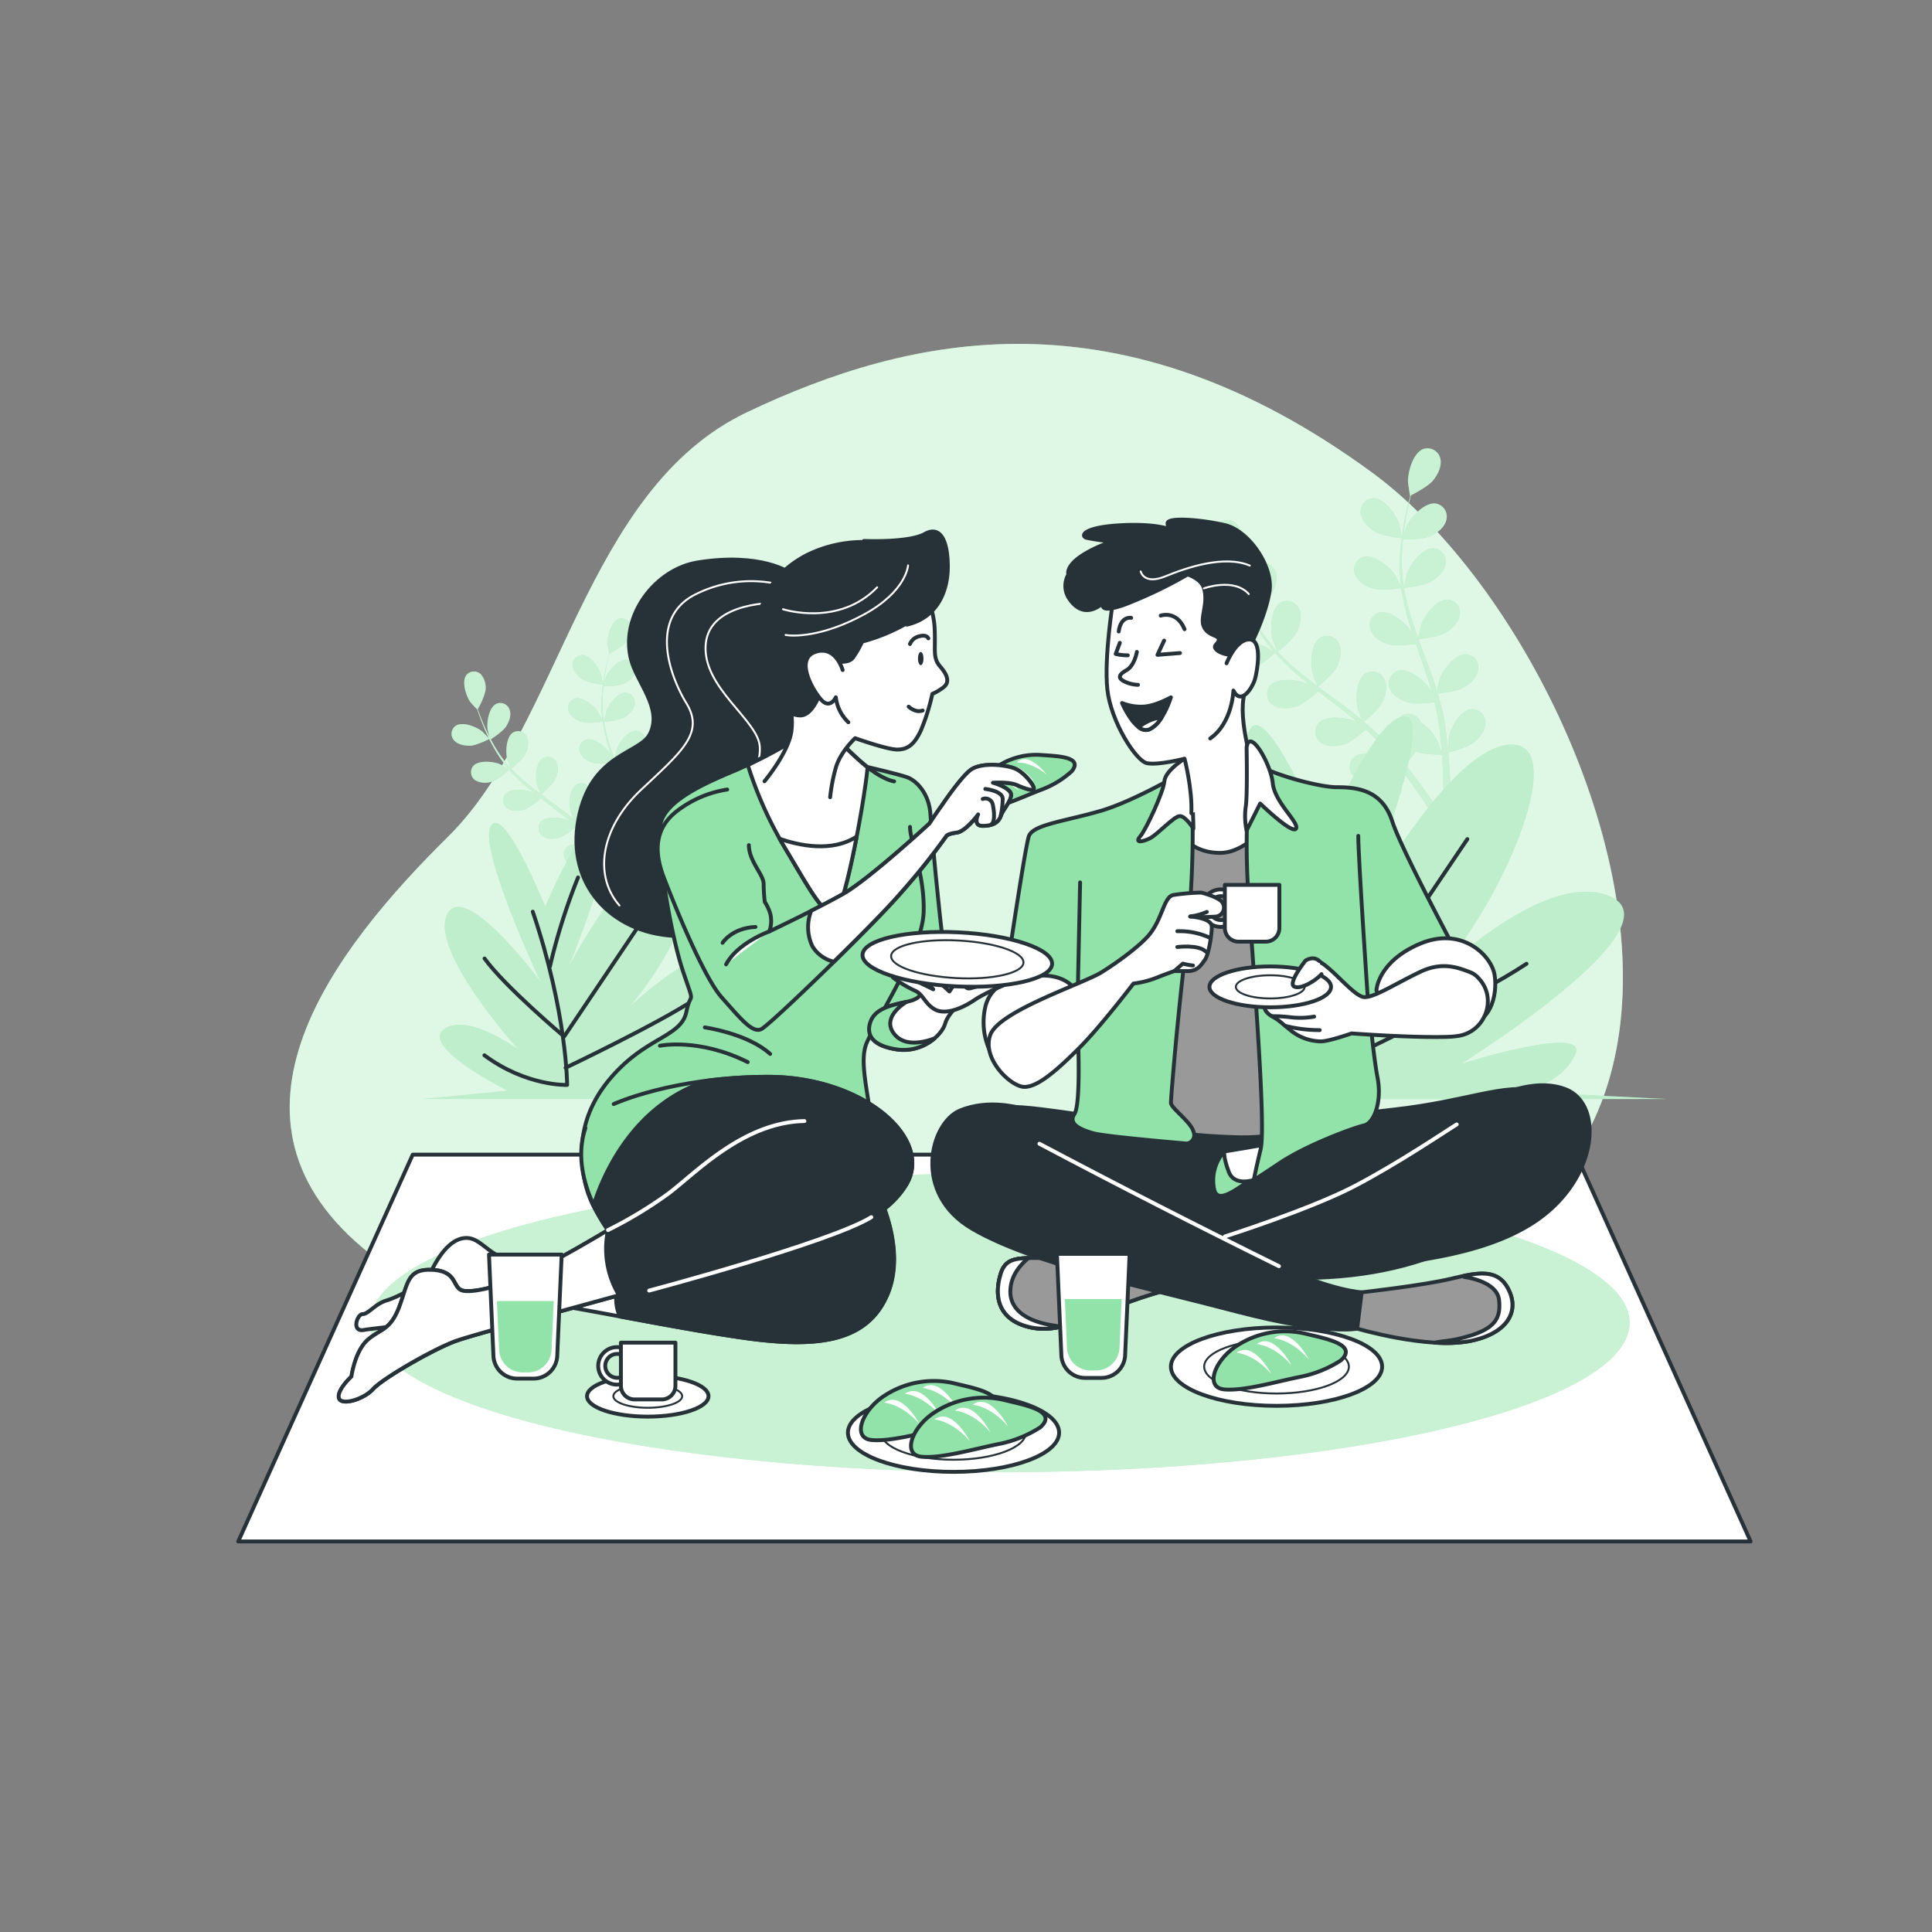<svg xmlns="http://www.w3.org/2000/svg" xmlns:xlink="http://www.w3.org/1999/xlink" viewBox="0 0 500 500"><rect x="0" y="0" width="500" height="500" fill="#808080" stroke="none"/><defs><clipPath id="freepik--clip-path--inject-24"><path d="M305.38,293.31s13.52,1.47,20.28.88,12.34-2.06,14.4-3.82-.3-72.58-.3-76.4-6.46-10.28-10.28-13.22-18.22-4.7-25.27,1.17-8.52,23.81-8.52,44.67-3.23,40.84-1.47,43.19S305.38,293.31,305.38,293.31Z" style="fill:#fff;stroke:#263238;stroke-linecap:round;stroke-linejoin:round"></path></clipPath><clipPath id="freepik--clip-path-2--inject-24"><path d="M277.47,325.34c-11.75.88-16.75-1.47-18.51,4.41s-.59,12,7.93,13.81S283.58,339.41,298,335c2.81-.86,5.12-1.46,7.18-1.9-2.65-3.26-3.65-8.05-4-10.51C291.73,324.19,283.89,324.86,277.47,325.34Z" style="fill:#fff;stroke:#263238;stroke-linecap:round;stroke-linejoin:round"></path></clipPath><clipPath id="freepik--clip-path-3--inject-24"><path d="M352.4,334.45s15.87-1.77,23.21-3.53,12.34-2.64,15,3.23-1.18,11.17-10.29,12.93c-10.92,2.12-29.09-3.23-29.09-3.23Z" style="fill:#fff;stroke:#263238;stroke-linecap:round;stroke-linejoin:round"></path></clipPath></defs><g id="freepik--background-simple--inject-24"><path d="M419.05,267.13c7.2-51.59-27.7-118.22-63.88-144.77-65.32-47.94-119.59-35.74-161.8-15.69S145.14,187.73,116,216.5s-64.31,73.22-20.1,108.09,98.49,7.84,144.72,3.48S348.13,339.41,381.3,322C404.46,309.8,415.86,289.93,419.05,267.13Z" style="fill:#92E3A9"></path><path d="M419.05,267.13c7.2-51.59-27.7-118.22-63.88-144.77-65.32-47.94-119.59-35.74-161.8-15.69S145.14,187.73,116,216.5s-64.31,73.22-20.1,108.09,98.49,7.84,144.72,3.48S348.13,339.41,381.3,322C404.46,309.8,415.86,289.93,419.05,267.13Z" style="fill:#fff;opacity:0.7"></path></g><g id="freepik--Blanket--inject-24"><polygon points="453.06 398.93 61.65 398.93 106.81 298.82 407.9 298.82 453.06 398.93" style="fill:#fff;stroke:#263238;stroke-linecap:round;stroke-linejoin:round"></polygon></g><g id="freepik--Shadow--inject-24"><ellipse cx="258.76" cy="342.33" rx="162.99" ry="38.67" style="fill:#92E3A9"></ellipse><ellipse cx="258.76" cy="342.33" rx="162.99" ry="38.67" style="fill:#fff;opacity:0.5"></ellipse></g><g id="freepik--Plants--inject-24"><path d="M362.8,139.29c.05,0-.64-3.43-.71-3.64-.79-2.45-3.76-6.72-6.65-6.71a3.41,3.41,0,0,0-3.28,3.88c.21,2,2,3.75,3.67,4.74C357.77,138.73,362.8,139.29,362.8,139.29Z" style="fill:#92E3A9"></path><path d="M368.39,116.19c-2.72,1-4.07,6-4,8.57,0,.23.52,3.69.57,3.67l0,0c-.22.79-.45,1.64-.67,2.58-.41,1.72-.86,3.68-1.2,5.85a60.08,60.08,0,0,0-.76,7,45.09,45.09,0,0,0,.26,7.9.36.36,0,0,1,0,.1c-.35-.77-1.42-2.88-1.52-3-1.41-2.15-5.41-5.48-8.19-4.72a3.42,3.42,0,0,0-2.14,4.61c.74,1.9,2.95,3.08,4.8,3.61,2.09.59,6.74-.11,7.11-.17a59.79,59.79,0,0,0,1.71,7.88c.43,1.51.9,3,1.4,4.52-.33-.66-.63-1.24-.68-1.32-1.41-2.15-5.41-5.48-8.19-4.71a3.41,3.41,0,0,0-2.14,4.6c.74,1.9,3,3.09,4.8,3.61s5.85,0,6.9-.13c.2.57.39,1.15.59,1.72.95,2.76,1.91,5.5,2.77,8.22.31,1,.57,1.92.84,2.87-.29-.58-.54-1.06-.59-1.13-1.41-2.16-5.41-5.49-8.19-4.72a3.42,3.42,0,0,0-2.14,4.61c.74,1.89,2.95,3.08,4.8,3.61s5.46.06,6.71-.11c.25,1,.5,2,.69,2.94.12.66.27,1.29.35,2s.19,1.32.28,2c.13,1.26.27,2.56.37,3.8.07.85.13,1.67.18,2.5-.29-1-.9-2.83-1-3a13.27,13.27,0,0,0-4.41-5,4.28,4.28,0,0,0-.37-.66,3.42,3.42,0,0,0-5-.78c-2.18,1.88-1.64,7.06-.63,9.43.06.14.87,1.58,1.4,2.49-.4-.49-.77-1-1.18-1.45-.8-1-1.63-1.94-2.51-3l-1.36-1.47c-.44-.5-1-1-1.45-1.46-1.16-1.11-2.38-2.19-3.64-3.24.86-.7,3.87-3.25,4.74-5s1.48-4.15.58-6a3.43,3.43,0,0,0-4.85-1.53c-2.44,1.53-2.68,6.73-2,9.22,0,.16.7,1.9,1.07,2.85-.76-.63-1.51-1.26-2.3-1.87-2.28-1.77-4.64-3.48-7-5.2-.72-.52-1.43-1.06-2.15-1.59.31-.24,3.95-3.19,4.92-5.12.86-1.72,1.48-4.15.58-6a3.42,3.42,0,0,0-4.84-1.53c-2.44,1.53-2.69,6.73-2,9.22,0,.19,1,2.69,1.26,3.32-1.57-1.17-3.12-2.35-4.61-3.58a60.4,60.4,0,0,1-5.7-5.31c.14-.11,3.95-3.17,4.95-5.15.86-1.72,1.48-4.15.58-6a3.42,3.42,0,0,0-4.84-1.54c-2.45,1.53-2.69,6.73-2.06,9.22,0,.17.76,2.08,1.13,3l-.14.09A43.85,43.85,0,0,1,325.6,162c-.77-1.21-1.43-2.42-2.06-3.61.77-.5,4.26-2.8,5.35-4.49s1.93-4,1.23-5.87a3.41,3.41,0,0,0-4.64-2.06c-2.6,1.25-3.41,6.39-3.05,8.94,0,.14.37,1.53.64,2.54-.27-.54-.57-1.1-.82-1.62-.95-2-1.69-3.82-2.34-5.47-.36-.94-.67-1.8-1-2.61.5-.88,2.47-4.45,2.66-6.41s-.12-4.41-1.61-5.78a3.42,3.42,0,0,0-5.07.31c-1.73,2.31-.08,7.24,1.41,9.34.12.19,2.46,2.79,2.49,2.75l0-.06c.26.78.54,1.62.86,2.52.62,1.67,1.33,3.55,2.23,5.54a64.16,64.16,0,0,0,3.24,6.29,44.51,44.51,0,0,0,4.59,6.45l.06.06c-.72-.44-2.77-1.61-2.94-1.68-2.36-1-7.53-1.59-9.43.58a3.41,3.41,0,0,0,.76,5c1.66,1.18,4.16,1,6,.37,2.07-.66,5.56-3.81,5.84-4.06a59.12,59.12,0,0,0,5.77,5.62c1.19,1,2.42,2,3.66,3-.63-.36-1.2-.68-1.29-.72-2.37-1-7.53-1.59-9.43.58a3.42,3.42,0,0,0,.76,5c1.66,1.17,4.15.94,6,.36s4.89-3.22,5.68-3.92l1.44,1.11c2.32,1.78,4.63,3.53,6.85,5.33.78.63,1.53,1.28,2.28,1.93-.56-.32-1-.59-1.12-.62-2.36-1-7.53-1.59-9.43.58a3.41,3.41,0,0,0,.76,5c1.66,1.18,4.16.95,6,.37s4.6-3,5.54-3.8c.75.69,1.5,1.38,2.19,2.08.47.49,1,.92,1.38,1.44l1.32,1.49c.81,1,1.64,2,2.4,3,.54.68,1,1.33,1.53,2-.77-.64-2.3-1.86-2.44-2-2.19-1.36-7.21-2.71-9.41-.85a3.41,3.41,0,0,0,0,5.08c1.47,1.41,4,1.56,5.87,1.27,2.09-.33,5.88-2.8,6.35-3.11.83,1.09,1.62,2.16,2.35,3.17,2.55,3.53,4.54,6.56,5.9,8.69l.14.22,1.76-.85c-.09-.14-.18-.28-.28-.42-1.42-2.14-3.49-5.15-6.14-8.65-.84-1.11-1.75-2.28-2.7-3.47a40.38,40.38,0,0,0,2.74-3.39c2,.8,6.24.83,6.78.83.09,1.36.17,2.69.22,3.94.18,4.35.17,8,.12,10.5v.3l1.94-.94c0-2.52-.1-5.92-.36-10-.08-1.38-.2-2.86-.34-4.38.54-.13,4.93-1.26,6.59-2.58,1.5-1.2,3.08-3.15,3-5.18a3.4,3.4,0,0,0-3.75-3.42c-2.86.36-5.26,5-5.73,7.51,0,.15-.15,1.8-.21,2.85-.05-.62-.1-1.22-.17-1.86-.13-1.26-.29-2.52-.46-3.87-.11-.64-.22-1.3-.32-2s-.28-1.34-.41-2c-.35-1.57-.78-3.14-1.24-4.71,1.1-.12,5-.58,6.69-1.54s3.52-2.64,3.77-4.66a3.41,3.41,0,0,0-3.19-3.95c-2.88-.07-6,4.13-6.8,6.56-.05.15-.46,2-.67,3-.29-.94-.57-1.89-.89-2.83-.93-2.73-2-5.46-3-8.19-.31-.83-.61-1.67-.91-2.51.39,0,5.05-.48,6.93-1.56,1.67-1,3.52-2.64,3.78-4.66a3.41,3.41,0,0,0-3.19-3.95c-2.89-.07-6,4.13-6.8,6.56-.07.18-.66,2.79-.78,3.46-.66-1.84-1.31-3.68-1.87-5.53a59.43,59.43,0,0,1-1.83-7.57c.18,0,5-.46,7-1.57,1.67-1,3.53-2.64,3.78-4.66a3.41,3.41,0,0,0-3.19-3.95c-2.88-.07-6,4.13-6.8,6.56-.06.16-.51,2.14-.7,3.09h-.17a43.79,43.79,0,0,1-.43-7.83c0-1.44.14-2.81.27-4.15.92,0,5.1,0,6.94-.79s3.79-2.24,4.27-4.22a3.42,3.42,0,0,0-2.74-4.28c-2.86-.38-6.37,3.45-7.48,5.78-.06.12-.53,1.47-.86,2.46.07-.6.13-1.22.21-1.8.29-2.16.69-4.12,1.06-5.85.22-1,.43-1.87.64-2.7.91-.46,4.52-2.35,5.76-3.88s2.34-3.74,1.85-5.71A3.41,3.41,0,0,0,368.39,116.19Z" style="fill:#92E3A9"></path><path d="M316.26,160.64c2.25-.09,6.76-2.4,6.76-2.4s-2.42-2.51-2.6-2.65c-2-1.6-6.85-3.52-9.25-1.93a3.42,3.42,0,0,0-.59,5.05C311.87,160.28,314.34,160.72,316.26,160.64Z" style="fill:#92E3A9"></path><g style="opacity:0.5"><path d="M362.8,139.29c.05,0-.64-3.43-.71-3.64-.79-2.45-3.76-6.72-6.65-6.71a3.41,3.41,0,0,0-3.28,3.88c.21,2,2,3.75,3.67,4.74C357.77,138.73,362.8,139.29,362.8,139.29Z" style="fill:#fff"></path><path d="M368.39,116.19c-2.72,1-4.07,6-4,8.57,0,.23.52,3.69.57,3.67l0,0c-.22.79-.45,1.64-.67,2.58-.41,1.72-.86,3.68-1.2,5.85a60.08,60.08,0,0,0-.76,7,45.09,45.09,0,0,0,.26,7.9.36.36,0,0,1,0,.1c-.35-.77-1.42-2.88-1.52-3-1.41-2.15-5.41-5.48-8.19-4.72a3.42,3.42,0,0,0-2.14,4.61c.74,1.9,2.95,3.08,4.8,3.61,2.09.59,6.74-.11,7.11-.17a59.79,59.79,0,0,0,1.71,7.88c.43,1.51.9,3,1.4,4.52-.33-.66-.63-1.24-.68-1.32-1.41-2.15-5.41-5.48-8.19-4.71a3.41,3.41,0,0,0-2.14,4.6c.74,1.9,3,3.09,4.8,3.61s5.85,0,6.9-.13c.2.57.39,1.15.59,1.72.95,2.76,1.91,5.5,2.77,8.22.31,1,.57,1.92.84,2.87-.29-.58-.54-1.06-.59-1.13-1.41-2.16-5.41-5.49-8.19-4.72a3.42,3.42,0,0,0-2.14,4.61c.74,1.89,2.95,3.08,4.8,3.61s5.46.06,6.71-.11c.25,1,.5,2,.69,2.94.12.66.27,1.29.35,2s.19,1.32.28,2c.13,1.26.27,2.56.37,3.8.07.85.13,1.67.18,2.5-.29-1-.9-2.83-1-3a13.27,13.27,0,0,0-4.41-5,4.28,4.28,0,0,0-.37-.66,3.42,3.42,0,0,0-5-.78c-2.18,1.88-1.64,7.06-.63,9.43.06.14.87,1.58,1.4,2.49-.4-.49-.77-1-1.18-1.45-.8-1-1.63-1.94-2.51-3l-1.36-1.47c-.44-.5-1-1-1.45-1.46-1.16-1.11-2.38-2.19-3.64-3.24.86-.7,3.87-3.25,4.74-5s1.48-4.15.58-6a3.43,3.43,0,0,0-4.85-1.53c-2.44,1.53-2.68,6.73-2,9.22,0,.16.7,1.9,1.07,2.85-.76-.63-1.51-1.26-2.3-1.87-2.28-1.77-4.64-3.48-7-5.2-.72-.52-1.43-1.06-2.15-1.59.31-.24,3.95-3.19,4.92-5.12.86-1.72,1.48-4.15.58-6a3.42,3.42,0,0,0-4.84-1.53c-2.44,1.53-2.69,6.73-2,9.22,0,.19,1,2.69,1.26,3.32-1.57-1.17-3.12-2.35-4.61-3.58a60.4,60.4,0,0,1-5.7-5.31c.14-.11,3.95-3.17,4.95-5.15.86-1.72,1.48-4.15.58-6a3.42,3.42,0,0,0-4.84-1.54c-2.45,1.53-2.69,6.73-2.06,9.22,0,.17.76,2.08,1.13,3l-.14.09A43.85,43.85,0,0,1,325.6,162c-.77-1.21-1.43-2.42-2.06-3.61.77-.5,4.26-2.8,5.35-4.49s1.93-4,1.23-5.87a3.41,3.41,0,0,0-4.64-2.06c-2.6,1.25-3.41,6.39-3.05,8.94,0,.14.37,1.53.64,2.54-.27-.54-.57-1.1-.82-1.62-.95-2-1.69-3.82-2.34-5.47-.36-.94-.67-1.8-1-2.61.5-.88,2.47-4.45,2.66-6.41s-.12-4.41-1.61-5.78a3.42,3.42,0,0,0-5.07.31c-1.73,2.31-.08,7.24,1.41,9.34.12.19,2.46,2.79,2.49,2.75l0-.06c.26.78.54,1.62.86,2.52.62,1.67,1.33,3.55,2.23,5.54a64.16,64.16,0,0,0,3.24,6.29,44.51,44.51,0,0,0,4.59,6.45l.06.06c-.72-.44-2.77-1.61-2.94-1.68-2.36-1-7.53-1.59-9.43.58a3.41,3.41,0,0,0,.76,5c1.66,1.18,4.16,1,6,.37,2.07-.66,5.56-3.81,5.84-4.06a59.12,59.12,0,0,0,5.77,5.62c1.19,1,2.42,2,3.66,3-.63-.36-1.2-.68-1.29-.72-2.37-1-7.53-1.59-9.43.58a3.42,3.42,0,0,0,.76,5c1.66,1.17,4.15.94,6,.36s4.89-3.22,5.68-3.92l1.44,1.11c2.32,1.78,4.63,3.53,6.85,5.33.78.63,1.53,1.28,2.28,1.93-.56-.32-1-.59-1.12-.62-2.36-1-7.53-1.59-9.43.58a3.41,3.41,0,0,0,.76,5c1.66,1.18,4.16.95,6,.37s4.6-3,5.54-3.8c.75.69,1.5,1.38,2.19,2.08.47.49,1,.92,1.38,1.44l1.32,1.49c.81,1,1.64,2,2.4,3,.54.68,1,1.33,1.53,2-.77-.64-2.3-1.86-2.44-2-2.19-1.36-7.21-2.71-9.41-.85a3.41,3.41,0,0,0,0,5.08c1.47,1.41,4,1.56,5.87,1.27,2.09-.33,5.88-2.8,6.35-3.11.83,1.09,1.62,2.16,2.35,3.17,2.55,3.53,4.54,6.56,5.9,8.69l.14.22,1.76-.85c-.09-.14-.18-.28-.28-.42-1.42-2.14-3.49-5.15-6.14-8.65-.84-1.11-1.75-2.28-2.7-3.47a40.38,40.38,0,0,0,2.74-3.39c2,.8,6.24.83,6.78.83.09,1.36.17,2.69.22,3.94.18,4.35.17,8,.12,10.5v.3l1.94-.94c0-2.52-.1-5.92-.36-10-.08-1.38-.2-2.86-.34-4.38.54-.13,4.93-1.26,6.59-2.58,1.5-1.2,3.08-3.15,3-5.18a3.4,3.4,0,0,0-3.75-3.42c-2.86.36-5.26,5-5.73,7.51,0,.15-.15,1.8-.21,2.85-.05-.62-.1-1.22-.17-1.86-.13-1.26-.29-2.52-.46-3.87-.11-.64-.22-1.3-.32-2s-.28-1.34-.41-2c-.35-1.57-.78-3.14-1.24-4.71,1.1-.12,5-.58,6.69-1.54s3.52-2.64,3.77-4.66a3.41,3.41,0,0,0-3.19-3.95c-2.88-.07-6,4.13-6.8,6.56-.05.15-.46,2-.67,3-.29-.94-.57-1.89-.89-2.83-.93-2.73-2-5.46-3-8.19-.31-.83-.61-1.67-.91-2.51.39,0,5.05-.48,6.93-1.56,1.67-1,3.52-2.64,3.78-4.66a3.41,3.41,0,0,0-3.19-3.95c-2.89-.07-6,4.13-6.8,6.56-.07.18-.66,2.79-.78,3.46-.66-1.84-1.31-3.68-1.87-5.53a59.43,59.43,0,0,1-1.83-7.57c.18,0,5-.46,7-1.57,1.67-1,3.53-2.64,3.78-4.66a3.41,3.41,0,0,0-3.19-3.95c-2.88-.07-6,4.13-6.8,6.56-.06.16-.51,2.14-.7,3.09h-.17a43.79,43.79,0,0,1-.43-7.83c0-1.44.14-2.81.27-4.15.92,0,5.1,0,6.94-.79s3.79-2.24,4.27-4.22a3.42,3.42,0,0,0-2.74-4.28c-2.86-.38-6.37,3.45-7.48,5.78-.06.12-.53,1.47-.86,2.46.07-.6.13-1.22.21-1.8.29-2.16.69-4.12,1.06-5.85.22-1,.43-1.87.64-2.7.91-.46,4.52-2.35,5.76-3.88s2.34-3.74,1.85-5.71A3.41,3.41,0,0,0,368.39,116.19Z" style="fill:#fff"></path><path d="M316.26,160.64c2.25-.09,6.76-2.4,6.76-2.4s-2.42-2.51-2.6-2.65c-2-1.6-6.85-3.52-9.25-1.93a3.42,3.42,0,0,0-.59,5.05C311.87,160.28,314.34,160.72,316.26,160.64Z" style="fill:#fff"></path></g><path d="M342.57,217.06s13.67-33,21.33-31.52-13.13,52.54-13.13,52.54,24.06-45.38,40.47-45.38-6,50.16-26.8,66.88c0,0,32.81-35.35,51.95-27.71s-38.28,43.47-38.28,43.47,33.36-10.51,29.53-2.39-14.22,9.56-14.22,9.56l37.73,1.91H299.92l29.53-2.87S298.82,266.27,307,260.06s26.24,7.16,26.24,7.16-31.16-34.39-25.15-47.29,32.81,23.41,32.81,23.41-21.87-46.34-17.5-54.46S342.57,217.06,342.57,217.06Z" style="fill:#92E3A9"></path><path d="M342.57,217.06s13.67-33,21.33-31.52-13.13,52.54-13.13,52.54,24.06-45.38,40.47-45.38-6,50.16-26.8,66.88c0,0,32.81-35.35,51.95-27.71s-38.28,43.47-38.28,43.47,33.36-10.51,29.53-2.39-14.22,9.56-14.22,9.56l37.73,1.91H299.92l29.53-2.87S298.82,266.27,307,260.06s26.24,7.16,26.24,7.16-31.16-34.39-25.15-47.29,32.81,23.41,32.81,23.41-21.87-46.34-17.5-54.46S342.57,217.06,342.57,217.06Z" style="fill:#fff;opacity:0.4"></path><path d="M338.2,218.8c12,35.54,12,60.7,12,60.7s-14.22.54-29-10.39" style="fill:none;stroke:#263238;stroke-linecap:round;stroke-linejoin:round"></path><path d="M344.21,237.94a212.73,212.73,0,0,1,9.84-31.17" style="fill:none;stroke:#263238;stroke-linecap:round;stroke-linejoin:round"></path><path d="M379.75,217.16l-30.62,45.39s-20.78-17.5-27.89-27.34" style="fill:none;stroke:#263238;stroke-linecap:round;stroke-linejoin:round"></path><path d="M349.68,273.48s32.26-15.31,45.38-24.06" style="fill:none;stroke:#263238;stroke-linecap:round;stroke-linejoin:round"></path><path d="M156.06,177.21s-.47-2.54-.52-2.69c-.59-1.81-2.79-5-4.92-5a2.52,2.52,0,0,0-2.42,2.86,5.3,5.3,0,0,0,2.71,3.51C152.34,176.79,156.06,177.2,156.06,177.21Z" style="fill:#92E3A9"></path><path d="M160.19,160.14c-2,.72-3,4.43-2.94,6.33,0,.17.38,2.73.42,2.71l0,0c-.16.58-.33,1.21-.5,1.9-.3,1.28-.63,2.73-.88,4.32a44,44,0,0,0-.57,5.2,33.1,33.1,0,0,0,.2,5.84s0,.05,0,.07c-.26-.57-1.05-2.13-1.12-2.24-1-1.59-4-4.05-6-3.48a2.52,2.52,0,0,0-1.58,3.4c.54,1.4,2.18,2.28,3.54,2.67,1.54.44,5-.08,5.25-.13a45.62,45.62,0,0,0,1.27,5.82c.31,1.12.66,2.23,1,3.34-.24-.48-.46-.91-.5-1-1-1.59-4-4.05-6.05-3.48a2.52,2.52,0,0,0-1.58,3.4,5.31,5.31,0,0,0,3.54,2.67,17,17,0,0,0,5.11-.1c.14.42.28.85.43,1.27.7,2,1.41,4.06,2.05,6.07.22.71.42,1.42.62,2.12-.22-.43-.41-.78-.44-.84-1-1.59-4-4-6.05-3.48a2.52,2.52,0,0,0-1.58,3.4c.54,1.4,2.18,2.28,3.54,2.67a15.92,15.92,0,0,0,5-.08c.19.73.37,1.46.51,2.17.09.49.2,1,.26,1.45l.21,1.46c.09.93.2,1.89.27,2.8,0,.63.09,1.24.14,1.85-.22-.71-.67-2.09-.72-2.2a9.86,9.86,0,0,0-3.26-3.71,3.43,3.43,0,0,0-.28-.49,2.51,2.51,0,0,0-3.7-.57c-1.62,1.39-1.21,5.21-.47,7,0,.1.64,1.17,1,1.84-.29-.36-.56-.71-.86-1.07-.6-.73-1.21-1.43-1.86-2.2-.33-.35-.67-.71-1-1.08s-.72-.71-1.08-1.08c-.85-.82-1.75-1.61-2.68-2.39a16.76,16.76,0,0,0,3.49-3.67c.64-1.27,1.1-3.07.43-4.42a2.51,2.51,0,0,0-3.57-1.13c-1.81,1.13-2,5-1.52,6.81,0,.12.51,1.4.79,2.1-.56-.46-1.12-.93-1.7-1.38-1.69-1.3-3.43-2.56-5.17-3.83L140,205.56c.23-.18,2.92-2.36,3.63-3.79.64-1.27,1.1-3.06.43-4.41a2.51,2.51,0,0,0-3.57-1.13c-1.81,1.13-2,5-1.52,6.81,0,.14.73,2,.93,2.45-1.16-.86-2.31-1.74-3.4-2.64a45.37,45.37,0,0,1-4.22-3.92c.11-.09,2.93-2.35,3.66-3.81a5.28,5.28,0,0,0,.43-4.41,2.53,2.53,0,0,0-3.58-1.14c-1.8,1.13-2,5-1.52,6.82,0,.12.57,1.53.83,2.19l-.1.07a33.12,33.12,0,0,1-3.46-4.65c-.57-.9-1.06-1.79-1.52-2.67.57-.37,3.15-2.07,3.95-3.32s1.43-2.92.91-4.34a2.52,2.52,0,0,0-3.43-1.51c-1.92.92-2.52,4.72-2.26,6.6,0,.1.28,1.13.48,1.87-.2-.4-.42-.81-.6-1.19-.71-1.45-1.26-2.82-1.74-4-.26-.7-.49-1.33-.7-1.93a16.86,16.86,0,0,0,2-4.74,5.32,5.32,0,0,0-1.19-4.27,2.54,2.54,0,0,0-3.75.23c-1.27,1.71-.06,5.36,1,6.91.1.13,1.83,2.06,1.85,2l0,0c.19.58.39,1.2.63,1.87.46,1.23,1,2.61,1.65,4.09a44.92,44.92,0,0,0,2.4,4.64,31.74,31.74,0,0,0,3.38,4.76l.05.05c-.53-.32-2.05-1.19-2.17-1.24-1.75-.75-5.57-1.18-7,.43a2.52,2.52,0,0,0,.56,3.71,5.27,5.27,0,0,0,4.43.27c1.52-.49,4.1-2.81,4.31-3a45.29,45.29,0,0,0,4.26,4.15c.88.76,1.79,1.49,2.71,2.22-.47-.27-.89-.51-.95-.53-1.75-.75-5.57-1.18-7,.43a2.52,2.52,0,0,0,.56,3.71c1.22.87,3.07.7,4.42.27a16.65,16.65,0,0,0,4.2-2.9l1.07.82c1.7,1.31,3.42,2.61,5.06,3.94.57.46,1.13.95,1.68,1.42-.42-.23-.77-.43-.83-.45-1.74-.76-5.56-1.18-7,.43a2.51,2.51,0,0,0,.56,3.71c1.22.87,3.07.7,4.42.27a16.19,16.19,0,0,0,4.1-2.81c.55.51,1.1,1,1.62,1.53.34.37.69.69,1,1.07l1,1.1c.59.73,1.21,1.47,1.77,2.19.4.5.76,1,1.13,1.46-.57-.47-1.7-1.37-1.8-1.43-1.62-1-5.33-2-7-.63a2.53,2.53,0,0,0,0,3.75,5.27,5.27,0,0,0,4.34.94c1.54-.24,4.34-2.07,4.69-2.3.61.81,1.2,1.6,1.74,2.35,1.88,2.6,3.35,4.84,4.35,6.42l.11.16,1.3-.63a3.37,3.37,0,0,0-.21-.31c-1.05-1.58-2.58-3.81-4.54-6.39-.61-.82-1.29-1.68-2-2.56a27.7,27.7,0,0,0,2-2.51,18.31,18.31,0,0,0,5,.61c.06,1,.12,2,.15,2.92.14,3.2.13,5.88.1,7.75a1.7,1.7,0,0,0,0,.22l1.43-.69c0-1.86-.07-4.38-.26-7.35-.06-1-.15-2.11-.25-3.24.4-.09,3.64-.93,4.86-1.9s2.28-2.33,2.24-3.83a2.52,2.52,0,0,0-2.77-2.53c-2.11.27-3.89,3.68-4.23,5.55,0,.11-.11,1.33-.16,2.1,0-.45-.08-.9-.13-1.37-.09-.93-.21-1.86-.34-2.85-.08-.48-.15-1-.23-1.46s-.21-1-.31-1.49c-.25-1.16-.57-2.32-.91-3.48a16.5,16.5,0,0,0,4.94-1.13,5.29,5.29,0,0,0,2.79-3.45,2.52,2.52,0,0,0-2.36-2.92c-2.13,0-4.39,3.05-5,4.85,0,.11-.35,1.45-.5,2.19-.21-.7-.42-1.39-.66-2.09-.68-2-1.44-4-2.19-6.05-.23-.62-.45-1.24-.67-1.85.29,0,3.73-.36,5.12-1.16,1.23-.71,2.6-2,2.79-3.44a2.52,2.52,0,0,0-2.36-2.92c-2.13,0-4.4,3.05-5,4.84,0,.14-.49,2.07-.57,2.56-.49-1.36-1-2.72-1.39-4.08a45.05,45.05,0,0,1-1.35-5.6c.14,0,3.73-.34,5.15-1.15,1.23-.71,2.61-2,2.79-3.45a2.52,2.52,0,0,0-2.35-2.92c-2.13-.05-4.4,3-5,4.85,0,.12-.37,1.58-.52,2.29h-.12a32.74,32.74,0,0,1-.32-5.78c0-1.06.1-2.08.2-3.07a17,17,0,0,0,5.13-.58c1.3-.57,2.8-1.66,3.15-3.12a2.52,2.52,0,0,0-2-3.16c-2.11-.28-4.71,2.55-5.53,4.27,0,.09-.39,1.09-.64,1.82.06-.44.1-.9.16-1.33.22-1.6.51-3,.78-4.33.17-.72.33-1.38.48-2a16.74,16.74,0,0,0,4.26-2.87,5.28,5.28,0,0,0,1.36-4.22A2.53,2.53,0,0,0,160.19,160.14Z" style="fill:#92E3A9"></path><path d="M121.68,193c1.66-.07,5-1.78,5-1.78s-1.79-1.85-1.92-1.95c-1.48-1.19-5-2.6-6.83-1.43a2.53,2.53,0,0,0-.44,3.73C118.43,192.71,120.26,193,121.68,193Z" style="fill:#92E3A9"></path><g style="opacity:0.5"><path d="M156.06,177.21s-.47-2.54-.52-2.69c-.59-1.81-2.79-5-4.92-5a2.52,2.52,0,0,0-2.42,2.86,5.3,5.3,0,0,0,2.71,3.51C152.34,176.79,156.06,177.2,156.06,177.21Z" style="fill:#fff"></path><path d="M160.19,160.14c-2,.72-3,4.43-2.94,6.33,0,.17.38,2.73.42,2.71l0,0c-.16.58-.33,1.21-.5,1.9-.3,1.28-.63,2.73-.88,4.32a44,44,0,0,0-.57,5.2,33.1,33.1,0,0,0,.2,5.84s0,.05,0,.07c-.26-.57-1.05-2.13-1.12-2.24-1-1.59-4-4.05-6-3.48a2.52,2.52,0,0,0-1.58,3.4c.54,1.4,2.18,2.28,3.54,2.67,1.54.44,5-.08,5.25-.13a45.62,45.62,0,0,0,1.27,5.82c.31,1.12.66,2.23,1,3.34-.24-.48-.46-.91-.5-1-1-1.59-4-4.05-6.05-3.48a2.52,2.52,0,0,0-1.58,3.4,5.31,5.31,0,0,0,3.54,2.67,17,17,0,0,0,5.11-.1c.14.42.28.85.43,1.27.7,2,1.41,4.06,2.05,6.07.22.71.42,1.42.62,2.12-.22-.43-.41-.78-.44-.84-1-1.59-4-4-6.05-3.48a2.52,2.52,0,0,0-1.58,3.4c.54,1.4,2.18,2.28,3.54,2.67a15.92,15.92,0,0,0,5-.08c.19.73.37,1.46.51,2.17.09.49.2,1,.26,1.45l.21,1.46c.09.93.2,1.89.27,2.8,0,.63.09,1.24.14,1.85-.22-.71-.67-2.09-.72-2.2a9.86,9.86,0,0,0-3.26-3.71,3.43,3.43,0,0,0-.28-.49,2.51,2.51,0,0,0-3.7-.57c-1.62,1.39-1.21,5.21-.47,7,0,.1.64,1.17,1,1.84-.29-.36-.56-.71-.86-1.07-.6-.73-1.21-1.43-1.86-2.2-.33-.35-.67-.71-1-1.08s-.72-.71-1.08-1.08c-.85-.82-1.75-1.61-2.68-2.39a16.76,16.76,0,0,0,3.49-3.67c.64-1.27,1.1-3.07.43-4.42a2.51,2.51,0,0,0-3.57-1.13c-1.81,1.13-2,5-1.52,6.81,0,.12.51,1.4.79,2.1-.56-.46-1.12-.93-1.7-1.38-1.69-1.3-3.43-2.56-5.17-3.83L140,205.56c.23-.18,2.92-2.36,3.63-3.79.64-1.27,1.1-3.06.43-4.41a2.51,2.51,0,0,0-3.57-1.13c-1.81,1.13-2,5-1.52,6.81,0,.14.73,2,.93,2.45-1.16-.86-2.31-1.74-3.4-2.64a45.37,45.37,0,0,1-4.22-3.92c.11-.09,2.93-2.35,3.66-3.81a5.28,5.28,0,0,0,.43-4.41,2.53,2.53,0,0,0-3.58-1.14c-1.8,1.13-2,5-1.52,6.82,0,.12.57,1.53.83,2.19l-.1.07a33.12,33.12,0,0,1-3.46-4.65c-.57-.9-1.06-1.79-1.52-2.67.57-.37,3.15-2.07,3.95-3.32s1.43-2.92.91-4.34a2.52,2.52,0,0,0-3.43-1.51c-1.92.92-2.52,4.72-2.26,6.6,0,.1.28,1.13.48,1.87-.2-.4-.42-.81-.6-1.19-.71-1.45-1.26-2.82-1.74-4-.26-.7-.49-1.33-.7-1.93a16.86,16.86,0,0,0,2-4.74,5.32,5.32,0,0,0-1.19-4.27,2.54,2.54,0,0,0-3.75.23c-1.27,1.71-.06,5.36,1,6.91.1.13,1.83,2.06,1.85,2l0,0c.19.58.39,1.2.63,1.87.46,1.23,1,2.61,1.65,4.09a44.92,44.92,0,0,0,2.4,4.64,31.74,31.74,0,0,0,3.38,4.76l.05.05c-.53-.32-2.05-1.19-2.17-1.24-1.75-.75-5.57-1.18-7,.43a2.52,2.52,0,0,0,.56,3.71,5.27,5.27,0,0,0,4.43.27c1.52-.49,4.1-2.81,4.31-3a45.29,45.29,0,0,0,4.26,4.15c.88.76,1.79,1.49,2.71,2.22-.47-.27-.89-.51-.95-.53-1.75-.75-5.57-1.18-7,.43a2.52,2.52,0,0,0,.56,3.71c1.22.87,3.07.7,4.42.27a16.65,16.65,0,0,0,4.2-2.9l1.07.82c1.7,1.31,3.42,2.61,5.06,3.94.57.46,1.13.95,1.68,1.42-.42-.23-.77-.43-.83-.45-1.74-.76-5.56-1.18-7,.43a2.51,2.51,0,0,0,.56,3.71c1.22.87,3.07.7,4.42.27a16.19,16.19,0,0,0,4.1-2.81c.55.51,1.1,1,1.62,1.53.34.37.69.69,1,1.07l1,1.1c.59.73,1.21,1.47,1.77,2.19.4.5.76,1,1.13,1.46-.57-.47-1.7-1.37-1.8-1.43-1.62-1-5.33-2-7-.63a2.53,2.53,0,0,0,0,3.75,5.27,5.27,0,0,0,4.34.94c1.54-.24,4.34-2.07,4.69-2.3.61.81,1.2,1.6,1.74,2.35,1.88,2.6,3.35,4.84,4.35,6.42l.11.16,1.3-.63a3.37,3.37,0,0,0-.21-.31c-1.05-1.58-2.58-3.81-4.54-6.39-.61-.82-1.29-1.68-2-2.56a27.7,27.7,0,0,0,2-2.51,18.31,18.31,0,0,0,5,.61c.06,1,.12,2,.15,2.92.14,3.2.13,5.88.1,7.75a1.7,1.7,0,0,0,0,.22l1.43-.69c0-1.86-.07-4.38-.26-7.35-.06-1-.15-2.11-.25-3.24.4-.09,3.64-.93,4.86-1.9s2.28-2.33,2.24-3.83a2.52,2.52,0,0,0-2.77-2.53c-2.11.27-3.89,3.68-4.23,5.55,0,.11-.11,1.33-.16,2.1,0-.45-.08-.9-.13-1.37-.09-.93-.21-1.86-.34-2.85-.08-.48-.15-1-.23-1.46s-.21-1-.31-1.49c-.25-1.16-.57-2.32-.91-3.48a16.5,16.5,0,0,0,4.94-1.13,5.29,5.29,0,0,0,2.79-3.45,2.52,2.52,0,0,0-2.36-2.92c-2.13,0-4.39,3.05-5,4.85,0,.11-.35,1.45-.5,2.19-.21-.7-.42-1.39-.66-2.09-.68-2-1.44-4-2.19-6.05-.23-.62-.45-1.24-.67-1.85.29,0,3.73-.36,5.12-1.16,1.23-.71,2.6-2,2.79-3.44a2.52,2.52,0,0,0-2.36-2.92c-2.13,0-4.4,3.05-5,4.84,0,.14-.49,2.07-.57,2.56-.49-1.36-1-2.72-1.39-4.08a45.05,45.05,0,0,1-1.35-5.6c.14,0,3.73-.34,5.15-1.15,1.23-.71,2.61-2,2.79-3.45a2.52,2.52,0,0,0-2.35-2.92c-2.13-.05-4.4,3-5,4.85,0,.12-.37,1.58-.52,2.29h-.12a32.74,32.74,0,0,1-.32-5.78c0-1.06.1-2.08.2-3.07a17,17,0,0,0,5.13-.58c1.3-.57,2.8-1.66,3.15-3.12a2.52,2.52,0,0,0-2-3.16c-2.11-.28-4.71,2.55-5.53,4.27,0,.09-.39,1.09-.64,1.82.06-.44.1-.9.16-1.33.22-1.6.51-3,.78-4.33.17-.72.33-1.38.48-2a16.74,16.74,0,0,0,4.26-2.87,5.28,5.28,0,0,0,1.36-4.22A2.53,2.53,0,0,0,160.19,160.14Z" style="fill:#fff"></path><path d="M121.68,193c1.66-.07,5-1.78,5-1.78s-1.79-1.85-1.92-1.95c-1.48-1.19-5-2.6-6.83-1.43a2.53,2.53,0,0,0-.44,3.73C118.43,192.71,120.26,193,121.68,193Z" style="fill:#fff"></path></g><path d="M141.11,234.66s10.1-24.35,15.76-23.29-9.7,38.82-9.7,38.82,17.78-33.53,29.9-33.53-4.45,37.06-19.8,49.41c0,0,24.24-26.12,38.38-20.47s-28.28,32.11-28.28,32.11S192,270,189.19,276,178.68,283,178.68,283l27.88,1.41H109.61l21.81-2.12S108.8,271,114.86,266.42s19.39,5.29,19.39,5.29-23-25.4-18.58-34.93,24.23,17.29,24.23,17.29S123.74,219.84,127,213.84,141.11,234.66,141.11,234.66Z" style="fill:#92E3A9"></path><path d="M141.11,234.66s10.1-24.35,15.76-23.29-9.7,38.82-9.7,38.82,17.78-33.53,29.9-33.53-4.45,37.06-19.8,49.41c0,0,24.24-26.12,38.38-20.47s-28.28,32.11-28.28,32.11S192,270,189.19,276,178.68,283,178.68,283l27.88,1.41H109.61l21.81-2.12S108.8,271,114.86,266.42s19.39,5.29,19.39,5.29-23-25.4-18.58-34.93,24.23,17.29,24.23,17.29S123.74,219.84,127,213.84,141.11,234.66,141.11,234.66Z" style="fill:#fff;opacity:0.4"></path><path d="M137.88,235.94c8.89,26.26,8.89,44.84,8.89,44.84s-10.5.41-21.41-7.67" style="fill:none;stroke:#263238;stroke-linecap:round;stroke-linejoin:round"></path><path d="M142.33,250.08a157.5,157.5,0,0,1,7.27-23" style="fill:none;stroke:#263238;stroke-linecap:round;stroke-linejoin:round"></path><path d="M168.58,234.73,146,268.26s-15.35-12.93-20.6-20.2" style="fill:none;stroke:#263238;stroke-linecap:round;stroke-linejoin:round"></path><path d="M146.37,276.34S170.2,265,179.9,258.57" style="fill:none;stroke:#263238;stroke-linecap:round;stroke-linejoin:round"></path></g><g id="freepik--character-2--inject-24"><path d="M340.06,290.37s-22,1.18-34.09.88-18.51-1.76-31.44-3.52S245.15,283.61,244,298.3s8.23,16.17,42.61,25,65.53,11.46,92-1.47,27.62-37,19.39-39.37-18.51,2.64-37.31,4.7S340.06,290.37,340.06,290.37Z" style="fill:#263238;stroke:#263238;stroke-linecap:round;stroke-linejoin:round"></path><path d="M305.38,293.31s13.52,1.47,20.28.88,12.34-2.06,14.4-3.82-.3-72.58-.3-76.4-6.46-10.28-10.28-13.22-18.22-4.7-25.27,1.17-8.52,23.81-8.52,44.67-3.23,40.84-1.47,43.19S305.38,293.31,305.38,293.31Z" style="fill:#fff"></path><g style="clip-path:url(#freepik--clip-path--inject-24)"><path d="M305.38,293.31s13.52,1.47,20.28.88,12.34-2.06,14.4-3.82-.3-72.58-.3-76.4-6.46-10.28-10.28-13.22-18.22-4.7-25.27,1.17-8.52,23.81-8.52,44.67-3.23,40.84-1.47,43.19S305.38,293.31,305.38,293.31Z" style="opacity:0.4"></path></g><path d="M305.38,293.31s13.52,1.47,20.28.88,12.34-2.06,14.4-3.82-.3-72.58-.3-76.4-6.46-10.28-10.28-13.22-18.22-4.7-25.27,1.17-8.52,23.81-8.52,44.67-3.23,40.84-1.47,43.19S305.38,293.31,305.38,293.31Z" style="fill:none;stroke:#263238;stroke-linecap:round;stroke-linejoin:round"></path><path d="M331.48,208.94a41.25,41.25,0,0,0-5.77-8.19c-2.73-2.94-13-4.7-18,1.17-1.85,2.16-3.16,5.94-4.08,10.89,1.75,3.78,5.17,7.77,11.84,7.92C321.53,220.87,327.21,215.06,331.48,208.94Z" style="fill:#fff;stroke:#263238;stroke-linecap:round;stroke-linejoin:round"></path><path d="M316.84,298a11.23,11.23,0,0,0-2.64,9.7c1.18,5.87,10.28-4.41,17-6.76s0-5-3.52-4.41S316.84,298,316.84,298Z" style="fill:#92E3A9;stroke:#263238;stroke-linecap:round;stroke-linejoin:round"></path><path d="M324.48,305.36s-5,1.76-6.46-2.06-1.18-5.29-1.18-5.29,10.88-1.76,13.23-2.35S326.54,304.77,324.48,305.36Z" style="fill:#fff;stroke:#263238;stroke-linecap:round;stroke-linejoin:round"></path><path d="M323.9,196.64a191.6,191.6,0,0,0-.89,33.79c1.18,18.51,4.71,60.82,3.24,67s-1.77,7.94-1.77,7.94-.29.29,6.76-4.41,19.1-9.11,21.75-9.7,4.7-6.17,3.52-12.34-2.27-19-2.27-19l26.07-7.12s-17.33-32-20-40.26-9.4-8.81-14.4-8.81S326,199.57,323.9,196.64Z" style="fill:#92E3A9;stroke:#263238;stroke-linecap:round;stroke-linejoin:round"></path><path d="M354.05,259.33s-2.53-37.13-2.53-43" style="fill:#fff;stroke:#263238;stroke-linecap:round;stroke-linejoin:round"></path><path d="M356.22,256.28s.29-7.34,11.17-12,18.51,2.94,19.39,7.93-.88,14.4-10,12.93S357.69,261.87,356.22,256.28Z" style="fill:#fff;stroke:#263238;stroke-linecap:round;stroke-linejoin:round"></path><path d="M307.15,199.28s-13.23,7.93-22.33,10.58-17.34,3.52-18.52,6.46-8.52,53.78-8.52,53.78l21.16-2.65s.88,18.22-.88,20.86,1.76,4.12,5,5,24.1,2.64,24.1,2.64a2.18,2.18,0,0,0,1.76-2.94c-.59-2.64-5.88-6.17-5.88-7.63s1.77-22.92,3.82-39.38S309.5,204,307.15,199.28Z" style="fill:#92E3A9;stroke:#263238;stroke-linecap:round;stroke-linejoin:round"></path><line x1="278.94" y1="256.28" x2="279.53" y2="228.37" style="fill:#fff;stroke:#263238;stroke-linecap:round;stroke-linejoin:round"></line><path d="M256,271.56a17.65,17.65,0,0,1-.88-11.46c1.76-5.87,7.64-7.63,14.69-7.63s10.28,4.4,10.28,9.4-5.58,9.4-12,11.16S258.66,273.62,256,271.56Z" style="fill:#fff;stroke:#263238;stroke-linecap:round;stroke-linejoin:round"></path><path d="M316.07,230.18a4.85,4.85,0,1,0,4.7,4.85A4.77,4.77,0,0,0,316.07,230.18Zm0,7.93a3.09,3.09,0,1,1,3-3.08A3,3,0,0,1,316.07,238.11Z" style="fill:#fff;stroke:#263238;stroke-linecap:round;stroke-linejoin:round"></path><path d="M317,229h14.1a0,0,0,0,1,0,0v11.17a3.53,3.53,0,0,1-3.53,3.53h-7.05a3.53,3.53,0,0,1-3.53-3.53V229A0,0,0,0,1,317,229Z" style="fill:#fff;stroke:#263238;stroke-linecap:round;stroke-linejoin:round"></path><path d="M372.09,292.72S350.34,309.47,328,316.23a219.32,219.32,0,0,1-50.54,9.11c-11.75.88-16.75-1.47-18.51,4.41s-.59,12,7.93,13.81S283.58,339.41,298,335s15.5-2,38.55-5.25c17.86-2.53,44.08-2.65,60.53-13.52s18.22-30.56,7.94-34.38-22.92,4.7-25.86,5.58" style="fill:#263238;stroke:#263238;stroke-linecap:round;stroke-linejoin:round"></path><path d="M317,320s22-7,33.5-13,24-14.5,26.5-16" style="fill:none;stroke:#fff;stroke-linecap:round;stroke-linejoin:round"></path><path d="M277.47,325.34c-11.75.88-16.75-1.47-18.51,4.41s-.59,12,7.93,13.81S283.58,339.41,298,335c2.81-.86,5.12-1.46,7.18-1.9-2.65-3.26-3.65-8.05-4-10.51C291.73,324.19,283.89,324.86,277.47,325.34Z" style="fill:#fff"></path><g style="clip-path:url(#freepik--clip-path-2--inject-24)"><path d="M277.47,325.34c-11.75.88-16.75-1.47-18.51,4.41s-.59,12,7.93,13.81S283.58,339.41,298,335c2.81-.86,5.12-1.46,7.18-1.9-2.65-3.26-3.65-8.05-4-10.51C291.73,324.19,283.89,324.86,277.47,325.34Z" style="opacity:0.4"></path></g><path d="M277.47,325.34c-11.75.88-16.75-1.47-18.51,4.41s-.59,12,7.93,13.81S283.58,339.41,298,335c2.81-.86,5.12-1.46,7.18-1.9-2.65-3.26-3.65-8.05-4-10.51C291.73,324.19,283.89,324.86,277.47,325.34Z" style="fill:none;stroke:#263238;stroke-linecap:round;stroke-linejoin:round"></path><path d="M272.48,343c-6.5-1-11.18-3.9-11-9,.14-4.12,2.76-6.75,4.64-8.41-4,.1-6.13.71-7.16,4.16-1.77,5.87-.59,12,7.93,13.81a18,18,0,0,0,7.67-.23Z" style="fill:#fff;stroke:#263238;stroke-linecap:round;stroke-linejoin:round"></path><path d="M275.71,301.24s41.13,20,55.24,26.45,21.45,6.76,21.45,6.76l-1.18,9.4s-7.64,1.76-31.14-4.41S267.19,327.1,251.61,318s-10.87-27.33-3.23-30.56,15.87-.59,15.87-.59" style="fill:#263238;stroke:#263238;stroke-linecap:round;stroke-linejoin:round"></path><path d="M269,296q30.78,16.29,62,31.69" style="fill:none;stroke:#fff;stroke-linecap:round;stroke-linejoin:round"></path><path d="M352.4,334.45s15.87-1.77,23.21-3.53,12.34-2.64,15,3.23-1.18,11.17-10.29,12.93c-10.92,2.12-29.09-3.23-29.09-3.23Z" style="fill:#fff"></path><g style="clip-path:url(#freepik--clip-path-3--inject-24)"><path d="M352.4,334.45s15.87-1.77,23.21-3.53,12.34-2.64,15,3.23-1.18,11.17-10.29,12.93c-10.92,2.12-29.09-3.23-29.09-3.23Z" style="opacity:0.4"></path></g><path d="M352.4,334.45s15.87-1.77,23.21-3.53,12.34-2.64,15,3.23-1.18,11.17-10.29,12.93c-10.92,2.12-29.09-3.23-29.09-3.23Z" style="fill:none;stroke:#263238;stroke-linecap:round;stroke-linejoin:round"></path><path d="M310.89,231s4.61,1.15,5.5,2.62a2.35,2.35,0,0,1-1.68,3.59,48,48,0,0,1-6.68,0s5.58.29,5.58,2.64-.88,7.35-1.76,8.52-1.76,2.94-4.41,2.94h-3.52s-1.77.59-4.71,1.76a24.07,24.07,0,0,1-5.87,1.47s-8.52,11.17-14.11,16.75-10.58,10-14.1,10-11.17-7.34-8.82-13.52,24.1-13.22,28.8-16.16,9.79-6.82,12.05-9.4c3.71-4.25,3.94-10,6.46-10.58A55.36,55.36,0,0,1,310.89,231Z" style="fill:#fff;stroke:#263238;stroke-linecap:round;stroke-linejoin:round"></path><path d="M304.69,241a18.5,18.5,0,0,1,8.35,1.67" style="fill:none;stroke:#263238;stroke-linecap:round;stroke-linejoin:round"></path><path d="M304.69,245.09s5.49-.71,7.4,1.2" style="fill:none;stroke:#263238;stroke-linecap:round;stroke-linejoin:round"></path><path d="M303.92,251.29l2.2-1.9a17.73,17.73,0,0,0,2.63.48" style="fill:none;stroke:#263238;stroke-linecap:round;stroke-linejoin:round"></path><path d="M312.33,236a15.25,15.25,0,0,1-4.3,1.17" style="fill:none;stroke:#263238;stroke-linecap:round;stroke-linejoin:round"></path><path d="M377.53,268.07c6.91-1.14,10-9.68,5.21-14.81a5.6,5.6,0,0,0-2-1.54c-3.26-1.27-7.45-3-13.32-.14-6.26,3-11.6,6.48-14.24,6.48s-8-7.19-11.79-9.25-2.18,3.36-3.65,5.71-7.64,4.41-9.41,5-1.17,2.35.89,3.52,1.76,1.18,4.7,3.53a12.67,12.67,0,0,0,7.93,2.94c2.06,0,7.93-2.06,7.93-2.06s15.87,1.18,25,.88A21,21,0,0,0,377.53,268.07Z" style="fill:#fff;stroke:#263238;stroke-linecap:round;stroke-linejoin:round"></path><path d="M344.47,255.4c0,2.92-7,5.29-15.73,5.29S313,258.32,313,255.4s7-5.29,15.72-5.29S344.47,252.48,344.47,255.4Z" style="fill:#fff;stroke:#263238;stroke-linecap:round;stroke-linejoin:round"></path><ellipse cx="328.74" cy="255.4" rx="8.91" ry="3" style="fill:#fff;stroke:#263238;stroke-linecap:round;stroke-linejoin:round;stroke-width:0.5px"></ellipse><path d="M341.45,248.73c-.77-.76-2-1.07-3.57-.15,0,0-4.7,5.87-2.94,6.75s5.88-1.76,7.06-3.23" style="fill:#fff;stroke:#263238;stroke-linecap:round;stroke-linejoin:round"></path><path d="M329.19,263a34.87,34.87,0,0,1,4.91.28,21.45,21.45,0,0,0,6-.18" style="fill:none;stroke:#263238;stroke-linecap:round;stroke-linejoin:round"></path><path d="M332.65,265.5a35.71,35.71,0,0,0,8.89,1.09" style="fill:none;stroke:#263238;stroke-linecap:round;stroke-linejoin:round"></path><path d="M306.56,196.34s-5,3.09-5.22,5.85-4.76,12.52-6.26,14.27.5,1.5,2.5.5,6.26-5.76,7.76-5.76,3.51,3.26,3.51,3.26S308.78,200.26,306.56,196.34Z" style="fill:#fff;stroke:#263238;stroke-linecap:round;stroke-linejoin:round"></path><path d="M308.32,210.45c.3-6.18-1.76-14.11-1.76-14.11s-6.76,1.76-9.7,1.18-9.4-10.88-10.28-19.1,1.47-22.92,1.47-22.92-.59-4.12,14.1-8.23,20-1.47,22,3.82-1.18,22-2.35,29.68S325.07,201,326,204.86" style="fill:#fff;stroke:#263238;stroke-linecap:round;stroke-linejoin:round"></path><path d="M294.22,168.72s-.59,3.53-2.65,4.7-2.35,2.06-.58,2.94a8.77,8.77,0,0,0,3.52.88" style="fill:none;stroke:#263238;stroke-linecap:round;stroke-linejoin:round"></path><path d="M290.38,181.94a12.84,12.84,0,0,0,5.18.94c3.23,0,7.47-2.41,7.47-2.41s-2.07,6.82-5.59,8.29S290.38,181.94,290.38,181.94Z" style="fill:#263238;stroke:#263238;stroke-linecap:round;stroke-linejoin:round"></path><path d="M301.27,165.78l-1.72,3.7s1.72-.17,5.83-.47" style="fill:none;stroke:#263238;stroke-linecap:round;stroke-linejoin:round"></path><path d="M289.81,166.37l-1.07,2.87a13.55,13.55,0,0,0,3.13.36" style="fill:none;stroke:#263238;stroke-linecap:round;stroke-linejoin:round"></path><path d="M300.39,159.32s4.11-1.47,6.17,3.52" style="fill:none;stroke:#263238;stroke-linecap:round;stroke-linejoin:round"></path><path d="M292.75,159.9s-2.65-.58-3.23,3.53" style="fill:none;stroke:#263238;stroke-linecap:round;stroke-linejoin:round"></path><path d="M300.65,185.66a11.25,11.25,0,0,0-5.95,2.55,2.73,2.73,0,0,0,2.74.55A7.74,7.74,0,0,0,300.65,185.66Z" style="fill:#fff;stroke:#263238;stroke-linecap:round;stroke-linejoin:round"></path><path d="M317,135.9c-6.12-1.42-14.83-2.12-14.83-.47a2,2,0,0,0,.94,1.67c-1.56-.59-5.22-1.53-12.48-1.2-10.36.47-11.06,2.82-9.42,3.29a56.73,56.73,0,0,0,6.45.93c-.5.19-1,.39-1.49.61-2.91,1.13-8.79,3.77-9.66,6.94a1.84,1.84,0,0,0,0,1,5.87,5.87,0,0,0,.29,6.38c4.09,5.94,8.92.74,8.92.74s-2.23,3.35,5.2.74a114.35,114.35,0,0,0,16.36-7.81l.24,0c1.9.72,3.59,1.86,4.08,3.56,1.17,4.11-1.18,7.63,0,10s3.82,2.05,3.82,3.23-1.77,1.47-.59,2.64,4.41,1.77,6.46,1.18a17.3,17.3,0,0,0,2.53-.88c.12-.84.24-1.69.34-2.54.91-1.87,3.63-7.77,4.41-13C329.47,146.49,323.11,137.31,317,135.9Z" style="fill:#263238;stroke:#263238;stroke-linecap:round;stroke-linejoin:round"></path><path d="M295.21,147.89s.77,3.56,6.36,1.27,15.26-5.59,21.87-2.79" style="fill:none;stroke:#fff;stroke-linecap:round;stroke-linejoin:round;stroke-width:0.5px"></path><path d="M311.56,152.27s7.81-2.85,11.62,1.47" style="fill:none;stroke:#fff;stroke-linecap:round;stroke-linejoin:round;stroke-width:0.5px"></path><path d="M317.43,171.66s2.35-6.17,5.88-6.17,2.06,8.23,1.47,10.28-3.53,7-5.58,2.94c0,0-.22,8.37-6,12.4" style="fill:#fff;stroke:#263238;stroke-linecap:round;stroke-linejoin:round"></path><path d="M322.62,193.42s.25,13-.25,15.53a18.22,18.22,0,0,0,.25,6l3.51-7s8.26,8,9.26,6.51-5.51-6.76-6-11.77S323.37,188.16,322.62,193.42Z" style="fill:#fff;stroke:#263238;stroke-linecap:round;stroke-linejoin:round"></path><path d="M390.6,334.15c-2.22-4.93-6.11-5.1-11.64-4l0,.33s8.5,1,9,6-1.17,7.83-10.5,10c-2.4.56-4.48.62-6.15,1a36.9,36.9,0,0,0,9-.4C389.42,345.32,393.24,340,390.6,334.15Z" style="fill:#fff;stroke:#263238;stroke-linecap:round;stroke-linejoin:round"></path></g><g id="freepik--character-1--inject-24"><path d="M277.37,199.6a23.87,23.87,0,0,1-7.65,4.69c-4.73,1.79-11.05,4.84-15,5.1s-2.93-5.54,1.08-9.21A18.18,18.18,0,0,1,269,195.36C273.11,195.69,280.53,195.67,277.37,199.6Z" style="fill:#92E3A9;stroke:#263238;stroke-linecap:round;stroke-linejoin:round"></path><path d="M256,201.54s3.55-.38,7.75,3.14C263.76,204.68,259.1,198.42,256,201.54Z" style="fill:#fff"></path><path d="M259.82,199.1s3.55-.38,7.75,3.13C267.57,202.23,262.91,196,259.82,199.1Z" style="fill:#fff"></path><path d="M263.14,197.35s3.55-.39,7.75,3.13C270.89,200.48,266.24,194.22,263.14,197.35Z" style="fill:#fff"></path><path d="M204.36,148.21s-7.34-5.29-23.8-2.65c-11,1.78-20.09,13.78-17.26,25.05,1.55,6.13,8.24,12.68,4.92,19.32-2.64,5.29-15.28,5-18.51,22s8.52,29.39,24.68,30.27,25.27-11.76,28.21-21.45,7.64-24.69,7.94-38.5S209.07,154.38,204.36,148.21Z" style="fill:#263238;stroke:#263238;stroke-linecap:round;stroke-linejoin:round"></path><path d="M202,151.33A31.94,31.94,0,0,0,179.64,154c-11.33,6-6.66,20.33-2,28s-1,12.33-11.66,22.33-12.34,22.34-5.67,30" style="fill:none;stroke:#fff;stroke-linecap:round;stroke-linejoin:round;stroke-width:0.5px"></path><path d="M201.64,156s-18-.67-19,10.67,13.67,19.66,14,26.66-6,14.34-11.66,19.34" style="fill:none;stroke:#fff;stroke-linecap:round;stroke-linejoin:round;stroke-width:0.5px"></path><path d="M224.35,198.46s7.64,1.76,10.28,2.64,5.88,4.41,6.17,9.7S243.15,237,244,243.41s-1.76,18.51-5,22-7.64,6.76-11.46,1.76-.59-8.52.88-15.28,2.35-28.79-1.18-36.43S220.82,198.75,224.35,198.46Z" style="fill:#92E3A9;stroke:#263238;stroke-linecap:round;stroke-linejoin:round"></path><path d="M238.16,256.93s.58,1.47-3.53,2.35-8.23,1.76-9.4,5.29.88,6.17,7.05,7.05,11.46-3.52,12.34-6.76,6.14-7.13,6.14-7.13S241.68,254.58,238.16,256.93Z" style="fill:#fff;stroke:#263238;stroke-linecap:round;stroke-linejoin:round"></path><path d="M235.51,214c0,3.82,3.82,12.34,3.53,22s-10.87,25.27-14.69,33.79,7.34,28.21-2.06,47.31-27,19.39-41.14,15-26.74-12.93-29.68-25.86,1.47-22.62,9.41-30.26,15.57-8.23,16.75-14.11,2.35-.88-.89-10.57-6.75-31.15-5.87-37.62,12-11.16,19.68-14.39a132.93,132.93,0,0,0,15.28-7.94s5.88-2.05,8.82-.88,5.29,4.41,9.7,7.94,7.05,3.81,7.05,3.81" style="fill:#92E3A9;stroke:#263238;stroke-linecap:round;stroke-linejoin:round"></path><path d="M170.79,270.64s10-2.11,22.72,4.23" style="fill:none;stroke:#263238;stroke-linecap:round;stroke-linejoin:round"></path><path d="M182.41,265.89s11.1,1.58,16.91,6.87" style="fill:none;stroke:#263238;stroke-linecap:round;stroke-linejoin:round"></path><path d="M224.35,198.46c-4.41-3.53-6.76-6.76-9.7-7.94s-8.82.88-8.82.88a137.18,137.18,0,0,1-12.29,6.6,99.41,99.41,0,0,0,9.36,21c7,11.76,11.46,20.57,14.1,15.87,2.26-4,6.65-27.07,7.53-36.29Z" style="fill:#fff;stroke:#263238;stroke-linecap:round;stroke-linejoin:round"></path><path d="M217,234.89c1.24-2.2,3.12-10.15,4.71-18.39-6.47,4.2-15,2.28-19.94.58.36.65.74,1.29,1.13,1.94C210,230.78,214.36,239.59,217,234.89Z" style="fill:#fff;stroke:#263238;stroke-linecap:round;stroke-linejoin:round"></path><path d="M188.2,204.33a28.31,28.31,0,0,0-12.63,5.29c-6.47,4.7-6.17,11.17-3.82,17.34s10.28,25.86,15,31.14,7.94,9.41,10.29,8.23,28.49-26.47,36.14-35.26a180.61,180.61,0,0,0,11.75-14.69s.3-.59,2.65-.88,5.58-4.7,5.58-4.7-1.47,2.93,1.18,2.93,4.11-.88,4.7-2.64,3.53-4.7,2.35-6.17-4.41-2.35-4.41-2.35,4.12-.3,6.17.59,4.41,1.76,4.41.88-2.64-4.41-5.29-5.29-8.52-1.47-11.16.59-7.35,9.11-7.35,9.11c-.88,1.17-3.23,4.7-3.23,4.7s-15.58,14.4-22.33,18.22-19.1,9.69-19.1,9.69a8.11,8.11,0,0,0,.29-4.41,10.86,10.86,0,0,0-1.47-3.23,44,44,0,0,1-.29-4.7c0-2.35-3.82-5.88-3.82-10" style="fill:#92E3A9;stroke:#263238;stroke-linecap:round;stroke-linejoin:round"></path><path d="M199.08,241.06s-8.23,2.94-11.17,8.52" style="fill:#fff;stroke:#263238;stroke-linecap:round;stroke-linejoin:round"></path><path d="M187,244s2.35-3.82,8.52-4.11" style="fill:none;stroke:#263238;stroke-linecap:round;stroke-linejoin:round"></path><path d="M254.32,213.73c2.64,0,4.11-.88,4.7-2.64s3.53-4.7,2.35-6.17-4.41-2.35-4.41-2.35,4.12-.3,6.17.59,4.41,1.76,4.41.88-2.64-4.41-5.29-5.29-8.52-1.47-11.16.59-7.35,9.11-7.35,9.11c-.88,1.17-3.23,4.7-3.23,4.7s-15.58,14.4-22.33,18.22c-2.33,1.31-5.31,2.87-8.23,4.34a11.5,11.5,0,0,0,.29,9.17,8.73,8.73,0,0,0,5.57,4c7-6.84,14-13.95,17.35-17.84a180.61,180.61,0,0,0,11.75-14.69s.3-.59,2.65-.88,5.58-4.7,5.58-4.7S251.67,213.73,254.32,213.73Z" style="fill:#fff;stroke:#263238;stroke-linecap:round;stroke-linejoin:round"></path><path d="M254.32,206.78a1.93,1.93,0,0,1,2.6,1.42c.48,2.13.48,4.49-.23,5" style="fill:none;stroke:#263238;stroke-linecap:round;stroke-linejoin:round"></path><path d="M255,204.18s4.5.47,4.5,2.6a21.79,21.79,0,0,1-.51,4.31" style="fill:none;stroke:#263238;stroke-linecap:round;stroke-linejoin:round"></path><path d="M226.7,307.76s8.22,15,2.94,27.33-18.22,13.81-37,11.17-44.37-8.23-55-9.41a43.94,43.94,0,0,0-23.8,3.53c-6.17,2.64-16.45,3.23-19.69,3.82s-1.76-4.11-.29-4.11,3.23-2.65,6.17-3.53,10-4.41,11.75-7.93,4.71-7.94,8.53-8.23,5.58,3.82,10.87,5.58,26.15,2.65,36.73,2.65,18.8-2.35,30-9.41S217.88,302.47,226.7,307.76Z" style="fill:#fff;stroke:#263238;stroke-linecap:round;stroke-linejoin:round"></path><path d="M197.9,319.22c-11.17,7.06-19.39,9.41-30,9.41-1.9,0-4.13,0-6.53-.09a24.84,24.84,0,0,0-1.7,5.38,11.58,11.58,0,0,0,.73,6.78c10.48,1.95,22.27,4.16,32.18,5.56,18.81,2.64,31.74,1.17,37-11.17s-2.94-27.33-2.94-27.33C217.88,302.47,209.07,312.17,197.9,319.22Z" style="fill:#263238;stroke:#263238;stroke-linecap:round;stroke-linejoin:round"></path><path d="M158.82,285.73s15.28-7.06,40-7.06,43.2,16.16,35.56,28.21-24.1,13.23-41.14,18.81-69.35,19.1-75.52,21.45-18.8,9.7-21.15,12.34-8.23,4.41-8.82,2.35,3.23-5.58,3.23-5.58.88-6.47,4.12-9.41,5.87-2.35,8.22-8.52,2.06-10,8.52-9.69,5.29,4.4,7.64,5.29,10-.89,17.64-4.41,20.27-11.17,20.27-11.17-10.28-13.51-5.88-26.44" style="fill:#92E3A9;stroke:#263238;stroke-linecap:round;stroke-linejoin:round"></path><path d="M157.35,318.34s-12.63,7.64-20.27,11.17-15.28,5.29-17.64,4.41-1.17-5-7.64-5.29-6.17,3.52-8.52,9.69-5,5.59-8.22,8.52-4.12,9.41-4.12,9.41-3.82,3.52-3.23,5.58,6.46.29,8.82-2.35,15-10,21.15-12.34c3.82-1.45,25.26-7.17,45.1-12.65A76.3,76.3,0,0,1,157.35,318.34Z" style="fill:#fff;stroke:#263238;stroke-linecap:round;stroke-linejoin:round"></path><path d="M234.34,306.88c7.64-12.05-10.88-28.21-35.56-28.21a125.59,125.59,0,0,0-15.59,1c-19.41,6.16-27.14,24.53-29.58,32.27a38.27,38.27,0,0,0,3.74,6.43,23.25,23.25,0,0,0,2.87,16.86c13.18-3.63,26-7.23,33-9.51C210.24,320.11,226.7,318.93,234.34,306.88Z" style="fill:#263238;stroke:#263238;stroke-linecap:round;stroke-linejoin:round"></path><path d="M157.35,318.34a108.52,108.52,0,0,0,15.57-9.4c7.06-5.29,19.4-18.51,35.26-18.81" style="fill:none;stroke:#fff;stroke-linecap:round;stroke-linejoin:round"></path><path d="M168,334s47-12.5,57.5-19" style="fill:none;stroke:#fff;stroke-linecap:round;stroke-linejoin:round"></path><path d="M231.12,253a32.34,32.34,0,0,0,5.53,3.33c2.28.91,2.6,3.34,5.2,4.86s6.83,0,10.41-2.43S264.62,253,264.62,253a39.51,39.51,0,0,1-4.55.6c-1.3,0-6.51,1.52-8.78,2.13s-1.31-2.43-1.31-2.43l-2.27.3-2,3L241.85,253l-3.57-.61,3.25,3.64-6.18-3S231.45,252.05,231.12,253Z" style="fill:#fff;stroke:#263238;stroke-linecap:round;stroke-linejoin:round"></path><path d="M272.28,249.49c-.19,3.86-11.33,6.45-24.87,5.78s-24.38-4.34-24.19-8.2,11.33-6.45,24.88-5.78S272.47,245.63,272.28,249.49Z" style="fill:#fff;stroke:#263238;stroke-linecap:round;stroke-linejoin:round"></path><path d="M264.88,249.13c-.13,2.69-7.91,4.5-17.37,4s-17-3-16.89-5.73,7.91-4.5,17.37-4S265,246.43,264.88,249.13Z" style="fill:#fff;stroke:#263238;stroke-linecap:round;stroke-linejoin:round;stroke-width:0.5px"></path><path d="M234.63,259.28c-4.11.88-8.23,1.76-9.4,5.29s.88,6.17,7.05,7.05a12.3,12.3,0,0,0,9.56-2.87c-3.09,1.13-7.8,2.11-10.4-1.14C227.85,263.12,234.63,259.28,234.63,259.28Z" style="fill:#92E3A9;stroke:#263238;stroke-linecap:round;stroke-linejoin:round"></path><path d="M214.84,206.32a45.16,45.16,0,0,1,1.47-7.64c1.18-4.12,5-7.64,5-7.64s8.23,2.94,10.87,2.94,4.41-1.18,6.17-5a54,54,0,0,0,2.94-9.4,13.18,13.18,0,0,0,2.94-1.76c1.47-1.18,1.17-2.94-.88-5.29s-1.18-4.12-1.47-10-3.53-11.76-3.53-11.76-7-7.34-19.69-2.94-15.86,17.63-15.57,24.69,2.35,10.87,1.76,16.45-7,13.22-7,13.22" style="fill:#fff;stroke:#263238;stroke-linecap:round;stroke-linejoin:round"></path><path d="M239,170.43c0,.95-.32,1.71-.71,1.71s-.72-.76-.72-1.71.32-1.7.72-1.7S239,169.49,239,170.43Z" style="fill:#263238"></path><path d="M240.25,165.21s-.36-1.09-2.34-.54a3.36,3.36,0,0,0-2.41,2" style="fill:#fff;stroke:#263238;stroke-linecap:round;stroke-linejoin:round"></path><path d="M235.16,182.88s1.7,1.69,3.63,1" style="fill:none;stroke:#263238;stroke-linecap:round;stroke-linejoin:round"></path><path d="M239.33,138.19c-4.13,2.32-15.74,1.8-15.74,1.8l.14.27a32.86,32.86,0,0,0-15.06,3.47c-9.4,5-13.51,12.93-12,23.51s5,17.63,10.28,17.92,7.64-14.4,7.64-14.4,4.7,1.47,6.17-.58a24.69,24.69,0,0,0,2.35-4.12,48.18,48.18,0,0,0,11.46-4.69l.15.29c7.74-1.81,10.58-8.51,10.58-15S243.45,135.87,239.33,138.19Z" style="fill:#263238;stroke:#263238;stroke-linecap:round;stroke-linejoin:round"></path><path d="M235,146.33S234.64,153,223.64,159s-18.66,5.67-20.33,5.33" style="fill:none;stroke:#fff;stroke-linecap:round;stroke-linejoin:round;stroke-width:0.5px"></path><path d="M202.64,157.67S217,162.33,227,152" style="fill:none;stroke:#fff;stroke-linecap:round;stroke-linejoin:round;stroke-width:0.5px"></path><path d="M218.08,173.41s-1.77-6.47-7.06-4.7-.88,9.69,1.47,12.34,3.82-.59,3.82-.59a10.66,10.66,0,0,0,3.24,6.46" style="fill:#fff;stroke:#263238;stroke-linecap:round;stroke-linejoin:round"></path></g><g id="freepik--Food--inject-24"><path d="M183.36,361.33c0,2.92-7,5.29-15.72,5.29s-15.72-2.37-15.72-5.29,7-5.29,15.72-5.29S183.36,358.41,183.36,361.33Z" style="fill:#fff;stroke:#263238;stroke-linecap:round;stroke-linejoin:round"></path><path d="M176.55,361.33c0,1.66-4,3-8.91,3s-8.91-1.34-8.91-3,4-3,8.91-3S176.55,359.68,176.55,361.33Z" style="fill:#fff;stroke:#263238;stroke-linecap:round;stroke-linejoin:round;stroke-width:0.5px"></path><path d="M159.82,348.64a4.85,4.85,0,1,0,4.7,4.85A4.77,4.77,0,0,0,159.82,348.64Zm0,7.93a3.09,3.09,0,1,1,3-3.08A3,3,0,0,1,159.82,356.57Z" style="fill:#fff;stroke:#263238;stroke-linecap:round;stroke-linejoin:round"></path><path d="M160.7,347.47h14.1a0,0,0,0,1,0,0v11.17a3.53,3.53,0,0,1-3.53,3.53h-7.05a3.53,3.53,0,0,1-3.53-3.53V347.47A0,0,0,0,1,160.7,347.47Z" style="fill:#fff;stroke:#263238;stroke-linecap:round;stroke-linejoin:round"></path><ellipse cx="246.77" cy="370.78" rx="27.33" ry="10.14" style="fill:#fff;stroke:#263238;stroke-linecap:round;stroke-linejoin:round"></ellipse><path d="M265.49,370.78c0,3.84-8.38,7-18.72,7s-18.73-3.11-18.73-7,8.39-6.94,18.73-6.94S265.49,367,265.49,370.78Z" style="fill:#fff;stroke:#263238;stroke-linecap:round;stroke-linejoin:round;stroke-width:0.5px"></path><path d="M256.28,365.05a30.65,30.65,0,0,1-10.67,4.32c-6.35,1.27-15,3.81-20.08,3.3s-2.54-7.62,3.31-11.43a23.28,23.28,0,0,1,17.79-3.31C251.71,359.2,261.11,360.73,256.28,365.05Z" style="fill:#92E3A9;stroke:#263238;stroke-linecap:round;stroke-linejoin:round"></path><path d="M228.84,363s4.57.25,9.15,5.59C238,368.61,233.41,359.71,228.84,363Z" style="fill:#fff"></path><path d="M234.17,360.73s4.58.25,9.15,5.59C243.32,366.32,238.75,357.43,234.17,360.73Z" style="fill:#fff"></path><path d="M238.75,359.2s4.57.26,9.15,5.6C247.9,364.8,243.32,355.9,238.75,359.2Z" style="fill:#fff"></path><path d="M269.25,369.37a30.65,30.65,0,0,1-10.68,4.32c-6.35,1.27-15,3.81-20.08,3.31s-2.54-7.63,3.31-11.44a23.29,23.29,0,0,1,17.79-3.31C264.67,363.53,274.07,365.05,269.25,369.37Z" style="fill:#92E3A9;stroke:#263238;stroke-linecap:round;stroke-linejoin:round"></path><path d="M241.8,367.34s4.57.25,9.15,5.59C251,372.93,246.37,364,241.8,367.34Z" style="fill:#fff"></path><path d="M247.14,365.05s4.57.25,9.14,5.59C256.28,370.64,251.71,361.75,247.14,365.05Z" style="fill:#fff"></path><path d="M251.71,363.53s4.57.25,9.15,5.59C260.86,369.12,256.28,360.22,251.71,363.53Z" style="fill:#fff"></path><path d="M285.06,356.6H280.8a6.13,6.13,0,0,1-6.12-5.85l-1.15-26.25h18.81l-1.16,26.25A6.12,6.12,0,0,1,285.06,356.6Z" style="fill:#fff;stroke:#263238;stroke-linecap:round;stroke-linejoin:round"></path><path d="M275.58,336.2l.55,12.63a6.13,6.13,0,0,0,6.12,5.85h1.36a6.13,6.13,0,0,0,6.12-5.85l.55-12.63Z" style="fill:#92E3A9"></path><ellipse cx="330.36" cy="353.69" rx="27.33" ry="10.14" style="fill:#fff;stroke:#263238;stroke-linecap:round;stroke-linejoin:round"></ellipse><path d="M349.09,353.69c0,3.84-8.39,6.95-18.73,6.95s-18.72-3.11-18.72-6.95,8.38-6.94,18.72-6.94S349.09,349.86,349.09,353.69Z" style="fill:#fff;stroke:#263238;stroke-linecap:round;stroke-linejoin:round;stroke-width:0.5px"></path><path d="M347,352.08a30.05,30.05,0,0,1-10.49,4.24c-6.25,1.25-14.74,3.75-19.74,3.25s-2.49-7.49,3.25-11.24a22.87,22.87,0,0,1,17.49-3.25C342.47,346.33,351.72,347.83,347,352.08Z" style="fill:#92E3A9;stroke:#263238;stroke-linecap:round;stroke-linejoin:round"></path><path d="M320,350.08s4.5.25,9,5.49C329,355.57,324.49,346.83,320,350.08Z" style="fill:#fff"></path><path d="M325.24,347.83s4.49.25,9,5.5C334.23,353.33,329.73,344.58,325.24,347.83Z" style="fill:#fff"></path><path d="M329.73,346.33s4.5.25,9,5.5C338.73,351.83,334.23,343.08,329.73,346.33Z" style="fill:#fff"></path><path d="M138.09,356.78h-4.27a6.14,6.14,0,0,1-6.12-5.86l-1.15-26.24h18.81l-1.15,26.24A6.14,6.14,0,0,1,138.09,356.78Z" style="fill:#fff;stroke:#263238;stroke-linecap:round;stroke-linejoin:round"></path><path d="M128.6,336.7l.56,12.63a6.12,6.12,0,0,0,6.12,5.85h1.35a6.12,6.12,0,0,0,6.12-5.85l.56-12.63Z" style="fill:#92E3A9"></path></g></svg>
